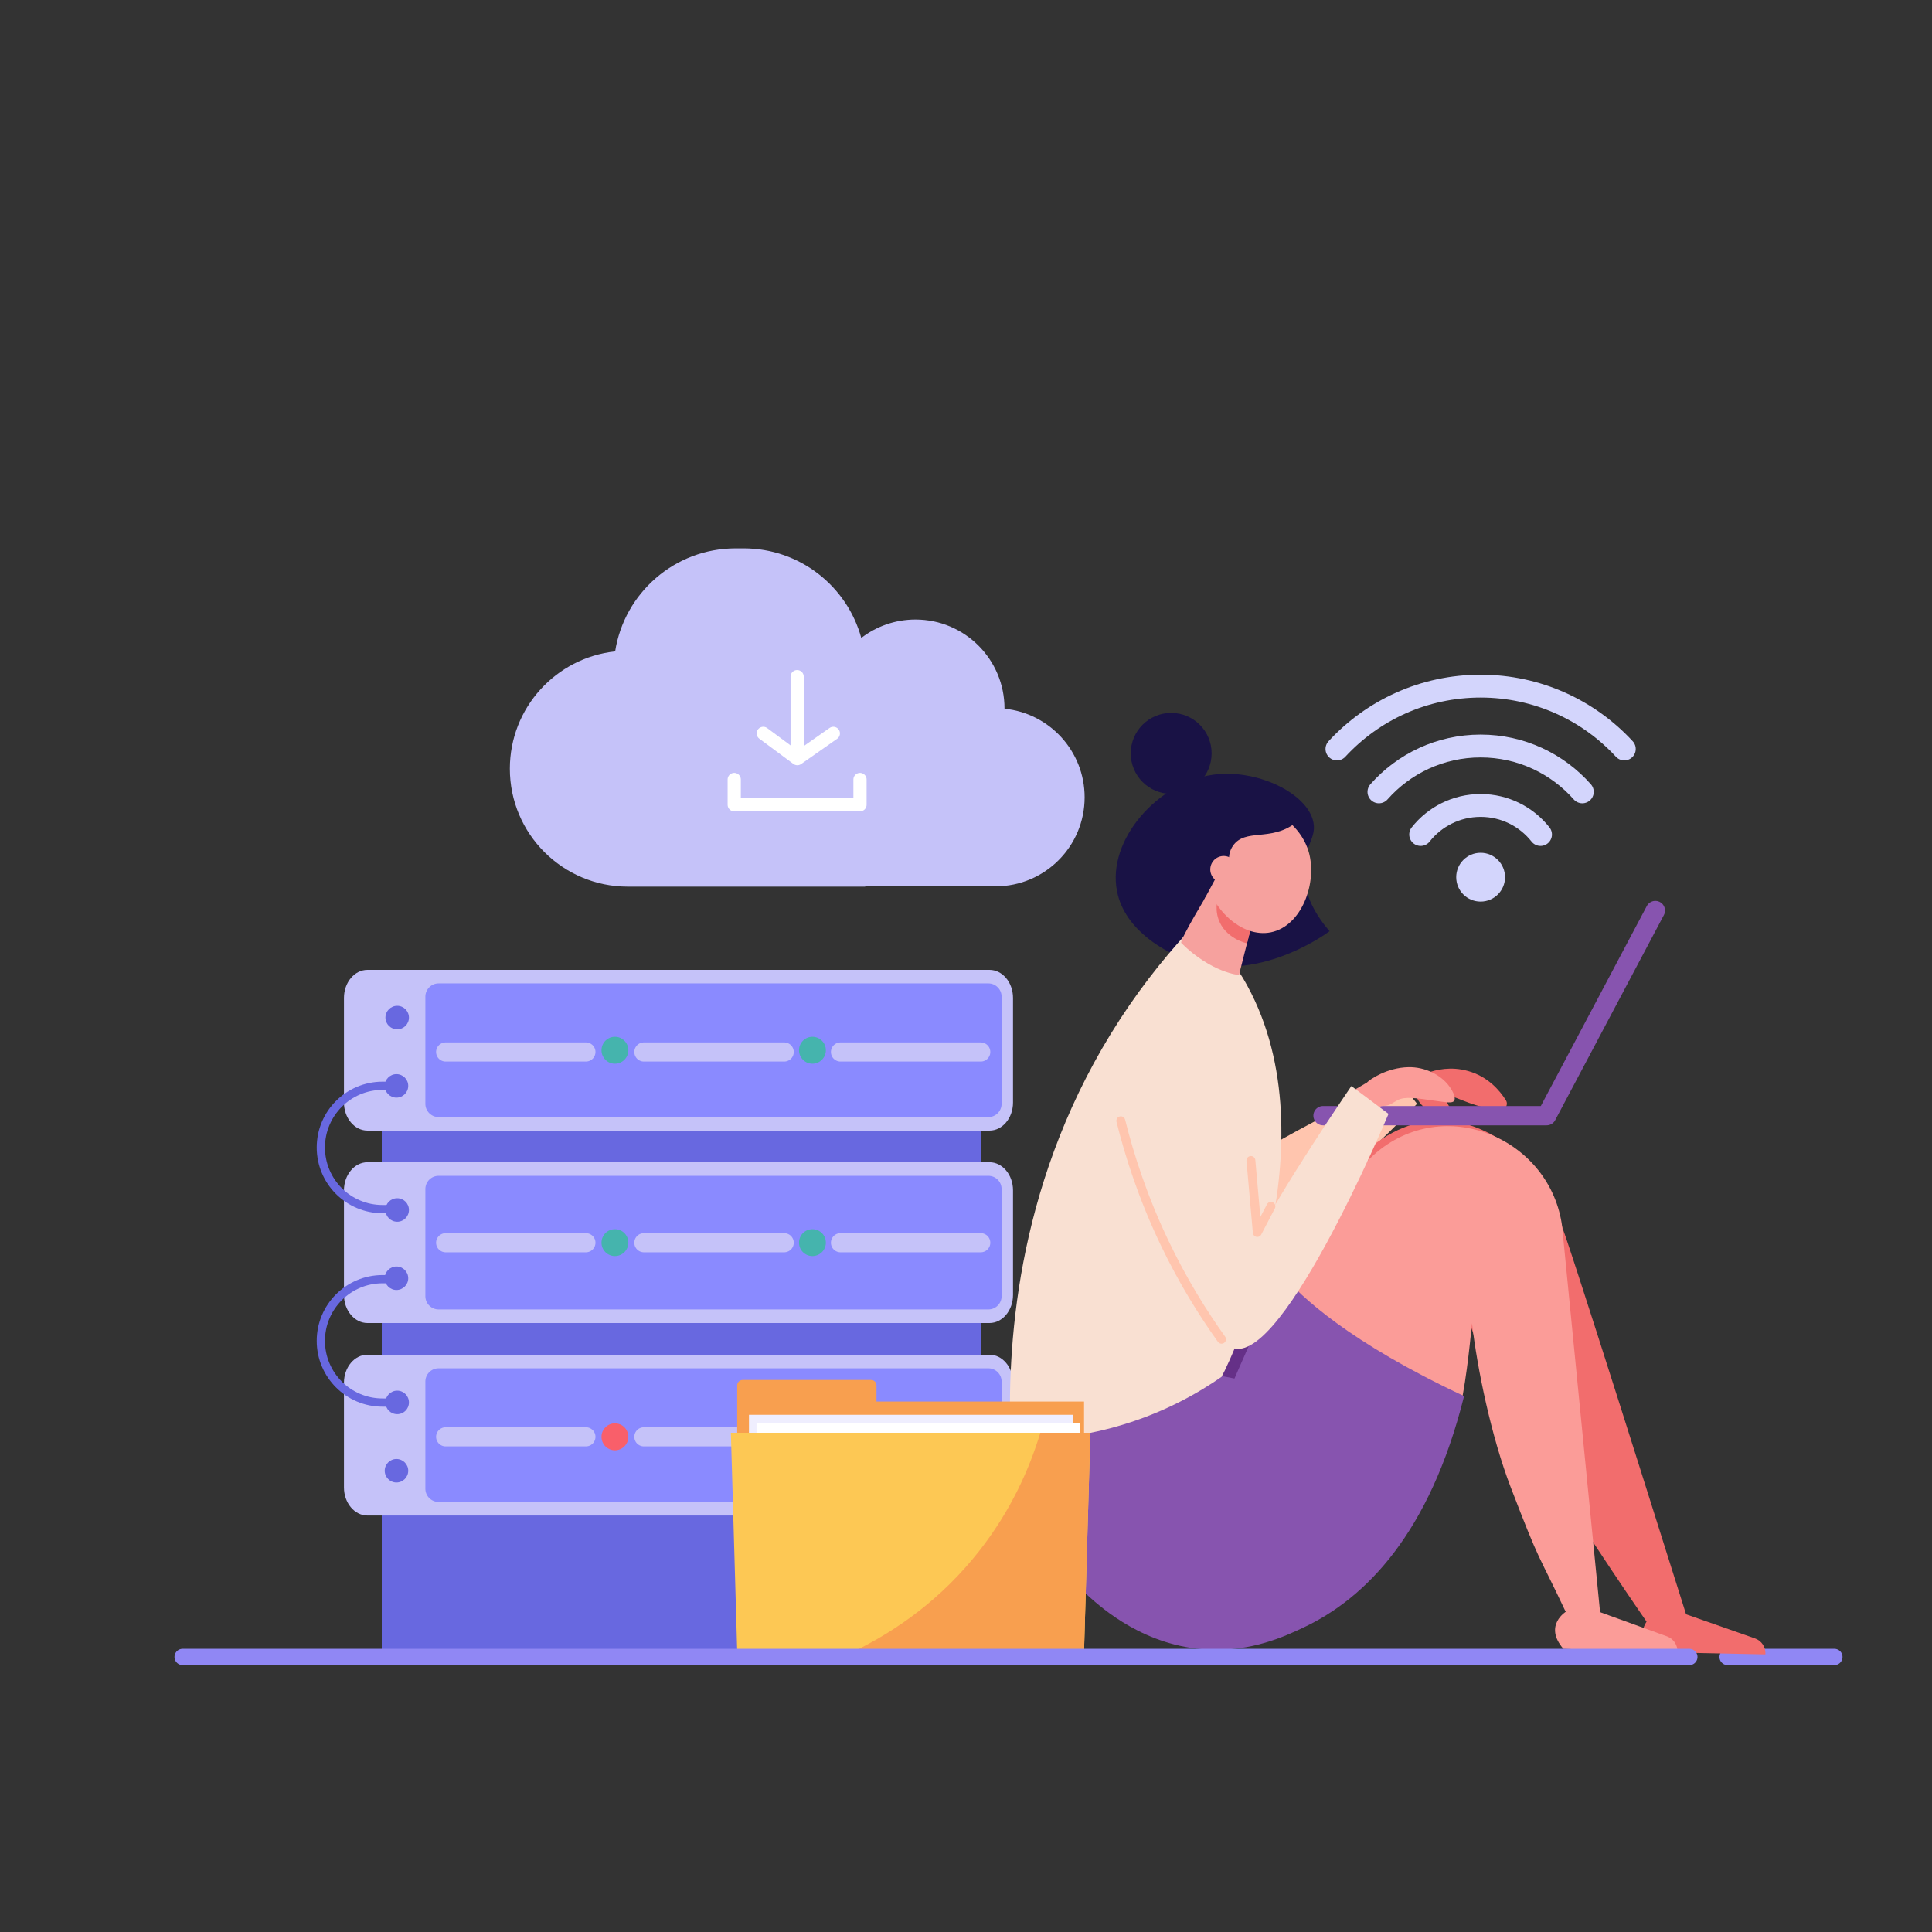 <svg version="1.2" xmlns="http://www.w3.org/2000/svg" viewBox="0 0 3000 3000" width="3000" height="3000">
	<rect x="0" y="0" width="3000" height="3000" fill="#333333" stroke="none"/>
	<title>iStock-1343779997-ai</title>
	<style>
		.s0 { fill: #ffffff;stroke: #9087f4;stroke-linecap: round;stroke-linejoin: round;stroke-width: 25.3 } 
		.s1 { fill: #6868e0 } 
		.s2 { fill: #c5c2f9 } 
		.s3 { fill: #8a8aff } 
		.s4 { fill: none;stroke: #c5c2f9;stroke-linecap: round;stroke-linejoin: round;stroke-width: 29.7 } 
		.s5 { fill: none;stroke: #6868e0;stroke-miterlimit:10;stroke-width: 12.8 } 
		.s6 { fill: #45b4ad } 
		.s7 { fill: #f95f6a } 
		.s8 { fill: #f26d6d } 
		.s9 { fill: #191245 } 
		.s10 { fill: #ffc5ae } 
		.s11 { fill: #653087 } 
		.s12 { fill: #fb9c98 } 
		.s13 { fill: #8754af } 
		.s14 { fill: none;stroke: #8754af;stroke-linecap: round;stroke-linejoin: round;stroke-width: 30 } 
		.s15 { fill: #f9e0d2 } 
		.s16 { fill: #f6a19e } 
		.s17 { fill: none;stroke: #ffc5ae;stroke-linecap: round;stroke-miterlimit:10;stroke-width: 13.8 } 
		.s18 { fill: none;stroke: #ffc5ae;stroke-linecap: round;stroke-linejoin: round;stroke-width: 13.8 } 
		.s19 { fill: none;stroke: #ffffff;stroke-linecap: round;stroke-linejoin: round;stroke-width: 20.5 } 
		.s20 { fill: none;stroke: #d3d5fc;stroke-linecap: round;stroke-linejoin: round;stroke-width: 35.5 } 
		.s21 { fill: #d3d5fc } 
		.s22 { fill: #f89f4f } 
		.s23 { fill: #efeefe } 
		.s24 { fill: #ffffff } 
		.s25 { fill: #fdc854 } 
		.s26 { fill: none;stroke: #9087f4;stroke-linecap: round;stroke-linejoin: round;stroke-width: 25.3 } 
	</style>
	<g id="_Artboards_">
	</g>
	<g id="321353356351 1">
		<path id="&lt;Path&gt;" class="s0" d="m2682.6 2572.9h165.8"/>
		<g id="&lt;Group&gt;">
			<path id="&lt;Path&gt;" class="s1" d="m592.8 2563.9h930.1v-956.2h-930.1z"/>
			<path id="&lt;Path&gt;" class="s2" d="m570.6 2103.6h965.9c20.1 0 36.5 19.5 36.5 43.6v162.5c0 24-16.4 43.6-36.5 43.6h-965.9c-20.1 0-36.5-19.6-36.5-43.6v-162.5c0-24.1 16.4-43.6 36.5-43.6z"/>
			<path id="&lt;Path&gt;" class="s3" d="m681.1 2332.2h853.6c11.4 0 20.6-9.2 20.6-20.6v-166.3c0-11.4-9.2-20.6-20.6-20.6h-853.6c-11.4 0-20.6 9.2-20.6 20.6v166.3c0 11.4 9.2 20.6 20.6 20.6z"/>
			<path id="&lt;Path&gt;" class="s1" d="m597.4 2283.7c0-10 8.2-18.2 18.2-18.2 10.1 0 18.3 8.2 18.3 18.2 0 10.1-8.2 18.3-18.3 18.3-10 0-18.2-8.2-18.2-18.3z"/>
			<path id="&lt;Path&gt;" class="s1" d="m598.5 2177.7c0-10.1 8.2-18.3 18.3-18.3 10.1 0 18.2 8.2 18.2 18.3 0 10.1-8.1 18.2-18.2 18.2-10.1 0-18.3-8.1-18.3-18.2z"/>
			<path id="&lt;Path&gt;" class="s2" d="m570.6 1506h965.9c20.1 0 36.5 19.5 36.5 43.6v162.4c0 24.1-16.4 43.6-36.5 43.6h-965.9c-20.1 0-36.5-19.5-36.5-43.6v-162.4c0-24.1 16.4-43.6 36.5-43.6z"/>
			<path id="&lt;Path&gt;" class="s3" d="m681.1 1734.6h853.6c11.4 0 20.6-9.3 20.6-20.6v-166.4c0-11.3-9.2-20.6-20.6-20.6h-853.6c-11.4 0-20.6 9.3-20.6 20.6v166.4c0 11.3 9.2 20.6 20.6 20.6z"/>
			<path id="&lt;Path&gt;" class="s4" d="m1522.9 1633.5h-217.8"/>
			<path id="&lt;Path&gt;" class="s4" d="m1217.7 1633.5h-217.9"/>
			<path id="&lt;Path&gt;" class="s4" d="m909.8 1633.5h-217.8"/>
			<path id="&lt;Path&gt;" class="s1" d="m597.4 1686.1c0-10.1 8.2-18.2 18.2-18.2 10.1 0 18.3 8.1 18.3 18.2 0 10.1-8.2 18.3-18.3 18.3-10 0-18.2-8.2-18.2-18.3z"/>
			<path id="&lt;Path&gt;" class="s1" d="m598.5 1580.1c0-10.1 8.2-18.3 18.3-18.3 10.1 0 18.2 8.2 18.2 18.3 0 10-8.1 18.2-18.2 18.2-10.1 0-18.3-8.2-18.3-18.2z"/>
			<path id="&lt;Path&gt;" class="s2" d="m570.6 1804.7h965.9c20.1 0 36.5 19.6 36.5 43.6v162.5c0 24-16.4 43.6-36.5 43.6h-965.9c-20.1 0-36.5-19.6-36.5-43.6v-162.5c0-24 16.4-43.6 36.5-43.6z"/>
			<path id="&lt;Path&gt;" class="s3" d="m681.1 2033.3h853.6c11.4 0 20.6-9.2 20.6-20.6v-166.3c0-11.4-9.2-20.6-20.6-20.6h-853.6c-11.4 0-20.6 9.2-20.6 20.6v166.3c0 11.4 9.2 20.6 20.6 20.6z"/>
			<path id="&lt;Path&gt;" class="s1" d="m597.4 1984.9c0-10.1 8.2-18.3 18.2-18.3 10.1 0 18.3 8.2 18.3 18.3 0 10-8.2 18.2-18.3 18.2-10 0-18.2-8.2-18.2-18.2z"/>
			<path id="&lt;Path&gt;" class="s1" d="m598.5 1878.8c0-10.1 8.2-18.2 18.3-18.2 10.1 0 18.2 8.1 18.2 18.2 0 10.1-8.1 18.3-18.2 18.3-10.1 0-18.3-8.2-18.3-18.3z"/>
			<path id="&lt;Path&gt;" class="s5" d="m616.8 1686h-22.8c-52.9 0-95.8 42.9-95.8 95.8 0 52.9 42.9 95.7 95.8 95.7h22.8"/>
			<path id="&lt;Path&gt;" class="s5" d="m616.8 1986.3h-22.8c-52.9 0-95.8 42.9-95.8 95.8 0 52.9 42.9 95.8 95.8 95.8h22.8"/>
			<g id="&lt;Group&gt;">
				<path id="&lt;Path&gt;" class="s6" d="m1240.7 2231.1c0-11.5 9.3-20.9 20.8-20.9 11.6 0 20.9 9.4 20.9 20.9 0 11.5-9.3 20.9-20.9 20.9-11.5 0-20.8-9.4-20.8-20.9z"/>
			</g>
			<g id="&lt;Group&gt;">
				<path id="&lt;Path&gt;" class="s6" d="m1240.7 1929.6c0-11.6 9.3-20.9 20.8-20.9 11.6 0 20.9 9.3 20.9 20.9 0 11.5-9.3 20.8-20.9 20.8-11.5 0-20.8-9.3-20.8-20.8z"/>
			</g>
			<g id="&lt;Group&gt;">
				<path id="&lt;Path&gt;" class="s6" d="m1240.7 1630.8c0-11.5 9.3-20.9 20.8-20.9 11.6 0 20.9 9.4 20.9 20.9 0 11.5-9.3 20.9-20.9 20.9-11.5 0-20.8-9.4-20.8-20.9z"/>
			</g>
			<path id="&lt;Path&gt;" class="s7" d="m934 2231.1c0-11.5 9.3-20.9 20.8-20.9 11.6 0 20.9 9.4 20.9 20.9 0 11.5-9.3 20.9-20.9 20.9-11.5 0-20.8-9.4-20.8-20.9z"/>
			<g id="&lt;Group&gt;">
				<path id="&lt;Path&gt;" class="s6" d="m934 1929.6c0-11.6 9.3-20.9 20.8-20.9 11.6 0 20.9 9.3 20.9 20.9 0 11.5-9.3 20.8-20.9 20.8-11.5 0-20.8-9.3-20.8-20.8z"/>
			</g>
			<g id="&lt;Group&gt;">
				<path id="&lt;Path&gt;" class="s6" d="m934 1630.8c0-11.5 9.3-20.9 20.8-20.9 11.6 0 20.9 9.4 20.9 20.9 0 11.5-9.3 20.9-20.9 20.9-11.5 0-20.8-9.4-20.8-20.9z"/>
			</g>
			<path id="&lt;Path&gt;" class="s4" d="m1522.9 1929.7h-217.8"/>
			<path id="&lt;Path&gt;" class="s4" d="m1217.7 1929.7h-217.9"/>
			<path id="&lt;Path&gt;" class="s4" d="m909.8 1929.7h-217.8"/>
			<path id="&lt;Path&gt;" class="s4" d="m1522.9 2231.1h-217.8"/>
			<path id="&lt;Path&gt;" class="s4" d="m1217.7 2231.1h-217.9"/>
			<path id="&lt;Path&gt;" class="s4" d="m909.8 2231.1h-217.8"/>
		</g>
		<g id="&lt;Group&gt;">
			<g id="&lt;Group&gt;">
				<g id="&lt;Group&gt;">
					<path id="&lt;Path&gt;" class="s8" d="m2328.5 1723.8c-7.4-0.8-15.9-2.2-25.2-4.5-32.7-8.1-52.4-21.9-57.2-16.4-5.6 6.6 18.2 31.1 12.4 37.6-4.5 5.1-23.8-5.3-32.2-10.6-10.4-6.5-21.8-13.8-26.4-26.3l-14.9 3.2-7-34.8 38.1-5.9c14-5.2 37-10.5 63.3-3.1 30.9 8.6 49.2 30 58.9 45.4 4.5 7.1-1.4 16.4-9.8 15.4z"/>
					<path id="&lt;Path&gt;" class="s9" d="m2039.5 1277c4.8 24.8-14.4 37-15 74-0.6 39.3 20.4 72.1 40 95-7.8 5.8-122.7 89-235 39.1-12.6-5.6-82.2-36.5-95-101.1-15.8-79.9 63.4-169 149-181 68.2-9.6 147.3 28.8 156 74z"/>
					<g id="&lt;Group&gt;">
						<path id="&lt;Path&gt;" class="s10" d="m2172.3 1678.7c0 0-179.1 74.6-330 184.3-12.4-3-31.1-8.6-51.7-19.6l26.9 139.3c134.6-2.8 382.9-268.8 382.9-268.8z"/>
					</g>
					<g id="&lt;Group&gt;">
						<path id="&lt;Path&gt;" class="s11" d="m2253.3 2139.6l-288.1-195c-34.3 73.5-57.5 127.9-57.5 127.9l-79.8-15.5-192.2 292.4 90.2 88.3c37.6 36.8 88.3 56.9 140.9 55.7 112.9-2.6 298.1-55.9 386.5-353.8z"/>
					</g>
					<path id="&lt;Path&gt;" class="s8" d="m2568.5 2506.7c0 0-36.5 22.1-4.2 58.6l177 3.6c0.8-11-5.8-21.2-16.2-24.8l-107.7-37.7z"/>
					<path id="&lt;Path&gt;" class="s8" d="m1965.1 2043.1c0 0 138.1-421 368.5-271 0 0 58.1 32.6 97.2 147.5 39.1 114.9 205.3 644.3 205.3 644.3l-50.4-4.1c0 0-256.3-363.3-301.6-499.3l-41.5 165.9z"/>
					<path id="&lt;Path&gt;" class="s12" d="m2432.5 2501.9c0 0-36.7 21.7-4.8 58.5l176.9 5.5c1-10.9-5.6-21.1-15.9-24.9l-107.3-38.8z"/>
					<g id="&lt;Group&gt;">
						<path id="&lt;Path&gt;" class="s12" d="m2427 1918.4c-7.9-141.3-171.3-220.1-283.4-133.8-17.5 13.5-33.3 30.8-46.2 52.9-68.3 116.8-141.4 277.1-173 348.4h342.9c10.8-46.1 17.7-125.9 18.4-131.2 8.2 70.9 30 176.3 60.1 254.6 47.4 123.3 40.1 97.5 85 192.6l53.9 2.6z"/>
					</g>
					<g id="&lt;Group&gt;">
						<path id="&lt;Path&gt;" class="s13" d="m2024.5 2527c95.8-45.3 195.6-145.7 248.9-359.1-178.7-83.7-254.4-155.3-282.9-189.4-42.9 90.3-73.6 162.1-73.6 162.1l-79.7-15.5q-132.8 47.6-265.5 95.1c1.7 31.8 12.1 162.9 117.9 257.7 21.9 19.6 87.8 78.7 186.4 83.6 67.7 3.3 119-20.5 148.5-34.5z"/>
					</g>
					<g id="&lt;Group&gt;">
						<path id="&lt;Path&gt;" class="s14" d="m2570.4 1413.9l-168.8 318.5h-347.2"/>
					</g>
					<path id="&lt;Path&gt;" class="s12" d="m2257.8 1709.5c-2.5 3.6-10.5 2.5-26.5 0.2-33.3-4.8-49.7-7.2-60.6-1.6-5 2.6-10.3 5.9-10.3 5.9-7.1 4.4-13.6 2.3-17.1 4.2-4.2 2.4 2.2 13.1-7.8 12.6h-24.6l-11.9-36 23.5-13.8c4.5-4.9 31.3-23.3 64.6-23.9 25.6-0.5 50.1 11.7 63.2 29.5 1.3 1.8 12.1 16.5 7.5 22.9z"/>
					<g id="&lt;Group&gt;">
						<path id="&lt;Path&gt;" class="s15" d="m1844 1447.7c-40.3 43.9-81.4 96.1-119.2 157.7-149.1 243-161 492.2-155.6 629.8 41.4 1.4 102.9-1.4 173.5-22.7 68.8-20.7 120.6-51.2 154.1-74.5 19.8-36 176.1-377.5 33.5-618.9-19.7-33.3-42.5-34.7-86.3-71.4z"/>
					</g>
					<path id="&lt;Path&gt;" class="s16" d="m1834.3 1464.3c-3.5-3.5 43.8-81.3 43.8-81.3l70.6 32.9-24.8 98.1c0 0-42.4-3.2-89.6-49.7z"/>
					<path id="&lt;Path&gt;" class="s8" d="m1892 1427.2c10.2 29.7 42.4 37.2 44.4 37.6l12.3-48.9q-27.8-13.8-55.6-27.6c-2 5-7.3 20.9-1.1 38.9z"/>
					<path id="&lt;Path&gt;" class="s16" d="m1988 1266.3c3.9 2.4 33.9 20.9 44.2 56.6 13.6 47.4-10.5 115-58.8 124.8-46.2 9.3-94-38.5-102-87.2-7.1-43.2 15.5-96.2 54.7-107.1 27.4-7.7 53.7 8 61.9 12.9z"/>
					<g id="&lt;Group&gt;">
						<path id="&lt;Path&gt;" class="s9" d="m1967.5 1253c-21.3-11-37.2-26.1-48.9-41.4-3 2.6-6.3 5-10.3 7.3-29.9 17.2-47.4-0.6-75.5 14.4-30.6 16.3-54 66.7-35.9 107.6 21.4 48.3 91 62 110.2 43.2 15.8-15.5-10-45.9 7.6-71 18.9-27.1 58.6-6.2 96.3-34.8 3.3-2.5 6.6-5.4 9.8-8.6-18.7-2.8-37.2-8.4-53.3-16.7z"/>
					</g>
					<path id="&lt;Path&gt;" class="s16" d="m1920.8 1353c1.6-11.5-6.3-22-17.8-23.6-11.4-1.6-21.9 6.4-23.5 17.8-1.6 11.4 6.4 21.9 17.8 23.5 11.4 1.6 21.9-6.3 23.5-17.7z"/>
					<g id="&lt;Group&gt;">
						<path id="&lt;Path&gt;" class="s15" d="m1804.6 1547.1c0 0-110.4 46.6-71.4 170.2 38.9 123.5 98.5 306.5 172.4 370.6 73.8 64.1 250.5-358.3 250.5-358.3l-57.7-43.2c0 0-115.7 169.1-147.2 238.6-5.5-83.1-14.2-151.9-21.8-202.1-18.2-121-33.6-160.4-65.7-174.9-21.3-9.5-43.9-5.5-59.1-0.9z"/>
					</g>
					<path id="&lt;Path&gt;" class="s16" d="m1889.1 1361l-19.1 35.6 47.8-2.4 12.7-28.2z"/>
				</g>
				<g id="&lt;Group&gt;">
					<path id="&lt;Path&gt;" class="s17" d="m1740.4 1740.3c13.4 53.9 34.3 119.2 68 189.7 28.5 59.7 59.7 109.5 88.4 149.6"/>
				</g>
			</g>
			<g id="&lt;Group&gt;">
				<path id="&lt;Path&gt;" class="s18" d="m1942.4 1802l9.9 111.8 21.2-40.6"/>
			</g>
		</g>
		<path id="&lt;Path&gt;" class="s9" d="m1881.4 1169.8c0-34.7-28.1-62.8-62.8-62.8-34.7 0-62.8 28.1-62.8 62.8 0 34.8 28.1 62.9 62.8 62.9 34.7 0 62.8-28.1 62.8-62.9z"/>
		<path id="&lt;Path&gt;" class="s2" d="m1559.8 1100.5v-0.3c0-76.3-61.8-138.2-138.2-138.2-31.7 0-60.9 10.7-84.2 28.6-22-80.2-95.4-139.1-182.6-139.1h-12.5c-94.6 0-173 69.4-187.1 160-91.9 9.9-163.5 87.6-163.5 182.2 0 101.1 82.1 183.1 183.2 183.1h368.6v-0.5h202.5c76.3 0 138.2-61.9 138.2-138.2 0-71.7-54.5-130.6-124.4-137.6z"/>
		<path id="&lt;Path&gt;" class="s19" d="m1335.4 1210.4v39.2h-195.3v-39.2"/>
		<path id="&lt;Path&gt;" class="s19" d="m1185.2 1138.8l52.9 39.2 55.9-39.2"/>
		<path id="&lt;Path&gt;" class="s19" d="m1237.8 1174.8v-124.1"/>
		<g id="&lt;Group&gt;">
			<g id="&lt;Group&gt;">
				<path id="&lt;Path&gt;" class="s20" d="m2392.1 1295.8c-21.7-27.5-55.3-45.1-93-45.1-37.8 0-71.4 17.6-93.1 45.1"/>
				<path id="&lt;Path&gt;" class="s20" d="m2457 1229.6c-38.6-43.7-95.1-71.2-157.9-71.2-62.9 0-119.3 27.5-157.9 71.2"/>
				<path id="&lt;Path&gt;" class="s20" d="m2522.2 1163c-55.5-60.1-134.9-97.6-223.1-97.6-88.2 0-167.6 37.5-223.1 97.6"/>
			</g>
		</g>
		<path id="&lt;Path&gt;" class="s21" d="m2337 1362.1c0-20.9-17-37.9-37.9-37.9-21 0-37.9 17-37.9 37.9 0 21 16.9 37.9 37.9 37.9 20.9 0 37.9-16.9 37.9-37.9z"/>
		<g id="&lt;Group&gt;">
			<path id="&lt;Path&gt;" class="s22" d="m1683.3 2231.1h-475v-54.8h475z"/>
			<path id="&lt;Path&gt;" class="s22" d="m1361 2224.8h-216.3v-73.6c0-4.7 3.8-8.4 8.5-8.4h199.4c4.6 0 8.4 3.7 8.4 8.4z"/>
			<path id="&lt;Path&gt;" class="s23" d="m1665.7 2224.8h-502.7v-27.9h502.7z"/>
			<path id="&lt;Path&gt;" class="s24" d="m1677.5 2224.8h-502.8v-15.6h502.8z"/>
			<path id="&lt;Path&gt;" class="s25" d="m1683.3 2563.8h-538.6l-9.8-339h558.2z"/>
			<path id="&lt;Path&gt;" class="s22" d="m1520 2409c-58.3 74-127.4 122.7-193.2 154.8h356.5l9.8-339h-77.7c-17.1 56.7-46.1 121.5-95.4 184.2z"/>
		</g>
		<g id="&lt;Group&gt;">
			<path id="&lt;Path&gt;" class="s24" d="m283.6 2572.9h2339.6"/>
			<path id="&lt;Path&gt;" class="s26" d="m283.6 2572.9h2339.6"/>
		</g>
	</g>
</svg>